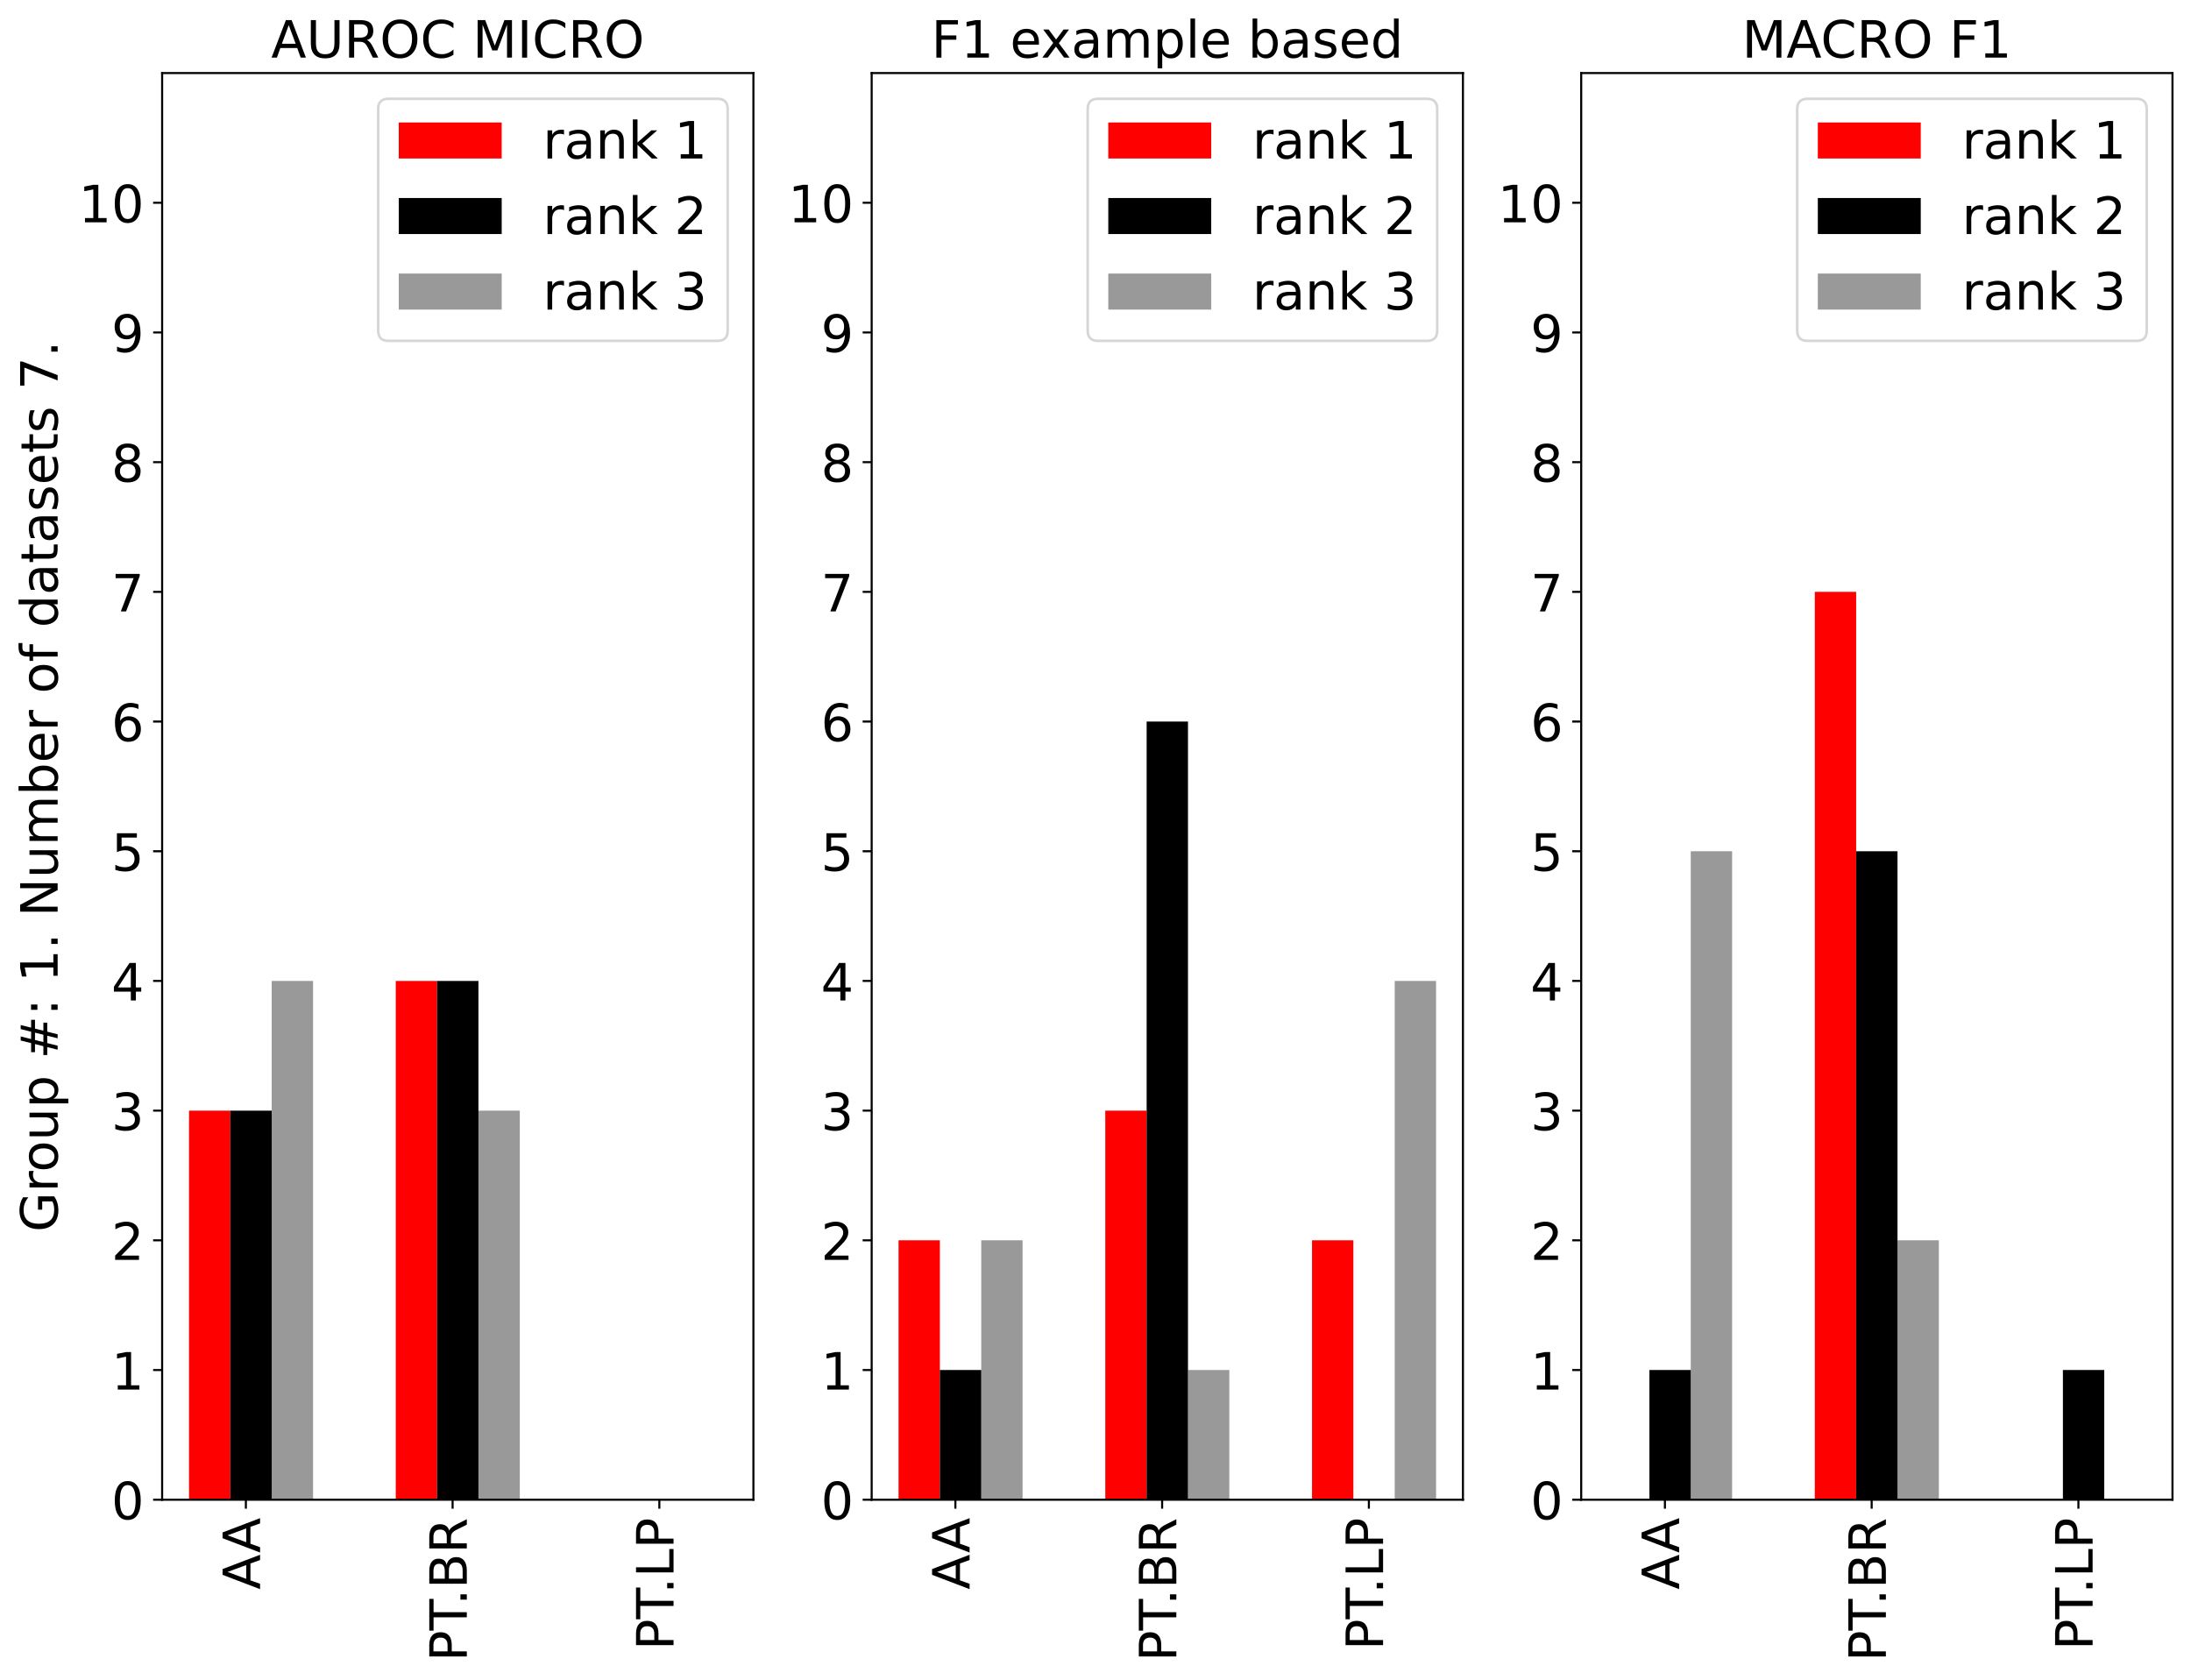 <?xml version="1.0" encoding="utf-8" standalone="no"?>
<!DOCTYPE svg PUBLIC "-//W3C//DTD SVG 1.1//EN"
  "http://www.w3.org/Graphics/SVG/1.1/DTD/svg11.dtd">
<!-- Created with matplotlib (https://matplotlib.org/) -->
<svg height="652.872pt" version="1.1" viewBox="0 0 851.406 652.872" width="851.406pt" xmlns="http://www.w3.org/2000/svg" xmlns:xlink="http://www.w3.org/1999/xlink">
 <defs>
  <style type="text/css">
*{stroke-linecap:butt;stroke-linejoin:round;}
  </style>
 </defs>
 <g id="figure_1">
  <g id="patch_1">
   <path d="M 0 652.872 
L 851.406 652.872 
L 851.406 0 
L 0 0 
z
" style="fill:#ffffff;"/>
  </g>
  <g id="axes_1">
   <g id="patch_2">
    <path d="M 63.006 582.797 
L 292.771 582.797 
L 292.771 28.397 
L 63.006 28.397 
z
" style="fill:#ffffff;"/>
   </g>
   <g id="patch_3">
    <path clip-path="url(#p0dcfbd1b3d)" d="M 73.45 582.797 
L 89.518 582.797 
L 89.518 431.597 
L 73.45 431.597 
z
" style="fill:#ff0000;"/>
   </g>
   <g id="patch_4">
    <path clip-path="url(#p0dcfbd1b3d)" d="M 153.787 582.797 
L 169.855 582.797 
L 169.855 381.197 
L 153.787 381.197 
z
" style="fill:#ff0000;"/>
   </g>
   <g id="patch_5">
    <path clip-path="url(#p0dcfbd1b3d)" d="M 234.125 582.797 
L 250.192 582.797 
L 250.192 582.797 
L 234.125 582.797 
z
" style="fill:#ff0000;"/>
   </g>
   <g id="patch_6">
    <path clip-path="url(#p0dcfbd1b3d)" d="M 89.518 582.797 
L 105.585 582.797 
L 105.585 431.597 
L 89.518 431.597 
z
"/>
   </g>
   <g id="patch_7">
    <path clip-path="url(#p0dcfbd1b3d)" d="M 169.855 582.797 
L 185.922 582.797 
L 185.922 381.197 
L 169.855 381.197 
z
"/>
   </g>
   <g id="patch_8">
    <path clip-path="url(#p0dcfbd1b3d)" d="M 250.192 582.797 
L 266.26 582.797 
L 266.26 582.797 
L 250.192 582.797 
z
"/>
   </g>
   <g id="patch_9">
    <path clip-path="url(#p0dcfbd1b3d)" d="M 105.585 582.797 
L 121.652 582.797 
L 121.652 381.197 
L 105.585 381.197 
z
" style="opacity:0.4;"/>
   </g>
   <g id="patch_10">
    <path clip-path="url(#p0dcfbd1b3d)" d="M 185.922 582.797 
L 201.99 582.797 
L 201.99 431.597 
L 185.922 431.597 
z
" style="opacity:0.4;"/>
   </g>
   <g id="patch_11">
    <path clip-path="url(#p0dcfbd1b3d)" d="M 266.26 582.797 
L 282.327 582.797 
L 282.327 582.797 
L 266.26 582.797 
z
" style="opacity:0.4;"/>
   </g>
   <g id="matplotlib.axis_1">
    <g id="xtick_1">
     <g id="line2d_1">
      <defs>
       <path d="M 0 0 
L 0 3.5 
" id="m3c179835b2" style="stroke:#000000;stroke-width:0.8;"/>
      </defs>
      <g>
       <use style="stroke:#000000;stroke-width:0.8;" x="95.543" xlink:href="#m3c179835b2" y="582.797"/>
      </g>
     </g>
     <g id="text_1">
      <!-- AA -->
      <defs>
       <path d="M 34.188 63.188 
L 20.797 26.906 
L 47.609 26.906 
z
M 28.609 72.906 
L 39.797 72.906 
L 67.578 0 
L 57.328 0 
L 50.688 18.703 
L 17.828 18.703 
L 11.188 0 
L 0.781 0 
z
" id="DejaVuSans-65"/>
      </defs>
      <g transform="translate(101.062 617.709)rotate(-90)scale(0.2 -0.2)">
       <use xlink:href="#DejaVuSans-65"/>
       <use x="71.158" xlink:href="#DejaVuSans-65"/>
      </g>
     </g>
    </g>
    <g id="xtick_2">
     <g id="line2d_2">
      <g>
       <use style="stroke:#000000;stroke-width:0.8;" x="175.88" xlink:href="#m3c179835b2" y="582.797"/>
      </g>
     </g>
     <g id="text_2">
      <!-- PT.BR -->
      <defs>
       <path d="M 19.672 64.797 
L 19.672 37.406 
L 32.078 37.406 
Q 38.969 37.406 42.719 40.969 
Q 46.484 44.531 46.484 51.125 
Q 46.484 57.672 42.719 61.234 
Q 38.969 64.797 32.078 64.797 
z
M 9.812 72.906 
L 32.078 72.906 
Q 44.344 72.906 50.609 67.359 
Q 56.891 61.812 56.891 51.125 
Q 56.891 40.328 50.609 34.812 
Q 44.344 29.297 32.078 29.297 
L 19.672 29.297 
L 19.672 0 
L 9.812 0 
z
" id="DejaVuSans-80"/>
       <path d="M -0.297 72.906 
L 61.375 72.906 
L 61.375 64.594 
L 35.5 64.594 
L 35.5 0 
L 25.594 0 
L 25.594 64.594 
L -0.297 64.594 
z
" id="DejaVuSans-84"/>
       <path d="M 10.688 12.406 
L 21 12.406 
L 21 0 
L 10.688 0 
z
" id="DejaVuSans-46"/>
       <path d="M 19.672 34.812 
L 19.672 8.109 
L 35.5 8.109 
Q 43.453 8.109 47.281 11.406 
Q 51.125 14.703 51.125 21.484 
Q 51.125 28.328 47.281 31.562 
Q 43.453 34.812 35.5 34.812 
z
M 19.672 64.797 
L 19.672 42.828 
L 34.281 42.828 
Q 41.5 42.828 45.031 45.531 
Q 48.578 48.25 48.578 53.812 
Q 48.578 59.328 45.031 62.062 
Q 41.5 64.797 34.281 64.797 
z
M 9.812 72.906 
L 35.016 72.906 
Q 46.297 72.906 52.391 68.219 
Q 58.5 63.531 58.5 54.891 
Q 58.5 48.188 55.375 44.234 
Q 52.25 40.281 46.188 39.312 
Q 53.469 37.75 57.5 32.781 
Q 61.531 27.828 61.531 20.406 
Q 61.531 10.641 54.891 5.312 
Q 48.25 0 35.984 0 
L 9.812 0 
z
" id="DejaVuSans-66"/>
       <path d="M 44.391 34.188 
Q 47.562 33.109 50.562 29.594 
Q 53.562 26.078 56.594 19.922 
L 66.609 0 
L 56 0 
L 46.688 18.703 
Q 43.062 26.031 39.672 28.422 
Q 36.281 30.812 30.422 30.812 
L 19.672 30.812 
L 19.672 0 
L 9.812 0 
L 9.812 72.906 
L 32.078 72.906 
Q 44.578 72.906 50.734 67.672 
Q 56.891 62.453 56.891 51.906 
Q 56.891 45.016 53.688 40.469 
Q 50.484 35.938 44.391 34.188 
z
M 19.672 64.797 
L 19.672 38.922 
L 32.078 38.922 
Q 39.203 38.922 42.844 42.219 
Q 46.484 45.516 46.484 51.906 
Q 46.484 58.297 42.844 61.547 
Q 39.203 64.797 32.078 64.797 
z
" id="DejaVuSans-82"/>
      </defs>
      <g transform="translate(181.399 645.672)rotate(-90)scale(0.2 -0.2)">
       <use xlink:href="#DejaVuSans-80"/>
       <use x="60.303" xlink:href="#DejaVuSans-84"/>
       <use x="109.512" xlink:href="#DejaVuSans-46"/>
       <use x="141.299" xlink:href="#DejaVuSans-66"/>
       <use x="209.902" xlink:href="#DejaVuSans-82"/>
      </g>
     </g>
    </g>
    <g id="xtick_3">
     <g id="line2d_3">
      <g>
       <use style="stroke:#000000;stroke-width:0.8;" x="256.217" xlink:href="#m3c179835b2" y="582.797"/>
      </g>
     </g>
     <g id="text_3">
      <!-- PT.LP -->
      <defs>
       <path d="M 9.812 72.906 
L 19.672 72.906 
L 19.672 8.297 
L 55.172 8.297 
L 55.172 0 
L 9.812 0 
z
" id="DejaVuSans-76"/>
      </defs>
      <g transform="translate(261.736 641.256)rotate(-90)scale(0.2 -0.2)">
       <use xlink:href="#DejaVuSans-80"/>
       <use x="60.303" xlink:href="#DejaVuSans-84"/>
       <use x="109.512" xlink:href="#DejaVuSans-46"/>
       <use x="141.299" xlink:href="#DejaVuSans-76"/>
       <use x="197.012" xlink:href="#DejaVuSans-80"/>
      </g>
     </g>
    </g>
   </g>
   <g id="matplotlib.axis_2">
    <g id="ytick_1">
     <g id="line2d_4">
      <defs>
       <path d="M 0 0 
L -3.5 0 
" id="mb063b9cc42" style="stroke:#000000;stroke-width:0.8;"/>
      </defs>
      <g>
       <use style="stroke:#000000;stroke-width:0.8;" x="63.006" xlink:href="#mb063b9cc42" y="582.797"/>
      </g>
     </g>
     <g id="text_4">
      <!-- 0 -->
      <defs>
       <path d="M 31.781 66.406 
Q 24.172 66.406 20.328 58.906 
Q 16.5 51.422 16.5 36.375 
Q 16.5 21.391 20.328 13.891 
Q 24.172 6.391 31.781 6.391 
Q 39.453 6.391 43.281 13.891 
Q 47.125 21.391 47.125 36.375 
Q 47.125 51.422 43.281 58.906 
Q 39.453 66.406 31.781 66.406 
z
M 31.781 74.219 
Q 44.047 74.219 50.516 64.516 
Q 56.984 54.828 56.984 36.375 
Q 56.984 17.969 50.516 8.266 
Q 44.047 -1.422 31.781 -1.422 
Q 19.531 -1.422 13.062 8.266 
Q 6.594 17.969 6.594 36.375 
Q 6.594 54.828 13.062 64.516 
Q 19.531 74.219 31.781 74.219 
z
" id="DejaVuSans-48"/>
      </defs>
      <g transform="translate(43.281 590.395)scale(0.2 -0.2)">
       <use xlink:href="#DejaVuSans-48"/>
      </g>
     </g>
    </g>
    <g id="ytick_2">
     <g id="line2d_5">
      <g>
       <use style="stroke:#000000;stroke-width:0.8;" x="63.006" xlink:href="#mb063b9cc42" y="532.397"/>
      </g>
     </g>
     <g id="text_5">
      <!-- 1 -->
      <defs>
       <path d="M 12.406 8.297 
L 28.516 8.297 
L 28.516 63.922 
L 10.984 60.406 
L 10.984 69.391 
L 28.422 72.906 
L 38.281 72.906 
L 38.281 8.297 
L 54.391 8.297 
L 54.391 0 
L 12.406 0 
z
" id="DejaVuSans-49"/>
      </defs>
      <g transform="translate(43.281 539.995)scale(0.2 -0.2)">
       <use xlink:href="#DejaVuSans-49"/>
      </g>
     </g>
    </g>
    <g id="ytick_3">
     <g id="line2d_6">
      <g>
       <use style="stroke:#000000;stroke-width:0.8;" x="63.006" xlink:href="#mb063b9cc42" y="481.997"/>
      </g>
     </g>
     <g id="text_6">
      <!-- 2 -->
      <defs>
       <path d="M 19.188 8.297 
L 53.609 8.297 
L 53.609 0 
L 7.328 0 
L 7.328 8.297 
Q 12.938 14.109 22.625 23.891 
Q 32.328 33.688 34.812 36.531 
Q 39.547 41.844 41.422 45.531 
Q 43.312 49.219 43.312 52.781 
Q 43.312 58.594 39.234 62.25 
Q 35.156 65.922 28.609 65.922 
Q 23.969 65.922 18.812 64.312 
Q 13.672 62.703 7.812 59.422 
L 7.812 69.391 
Q 13.766 71.781 18.938 73 
Q 24.125 74.219 28.422 74.219 
Q 39.75 74.219 46.484 68.547 
Q 53.219 62.891 53.219 53.422 
Q 53.219 48.922 51.531 44.891 
Q 49.859 40.875 45.406 35.406 
Q 44.188 33.984 37.641 27.219 
Q 31.109 20.453 19.188 8.297 
z
" id="DejaVuSans-50"/>
      </defs>
      <g transform="translate(43.281 489.595)scale(0.2 -0.2)">
       <use xlink:href="#DejaVuSans-50"/>
      </g>
     </g>
    </g>
    <g id="ytick_4">
     <g id="line2d_7">
      <g>
       <use style="stroke:#000000;stroke-width:0.8;" x="63.006" xlink:href="#mb063b9cc42" y="431.597"/>
      </g>
     </g>
     <g id="text_7">
      <!-- 3 -->
      <defs>
       <path d="M 40.578 39.312 
Q 47.656 37.797 51.625 33 
Q 55.609 28.219 55.609 21.188 
Q 55.609 10.406 48.188 4.484 
Q 40.766 -1.422 27.094 -1.422 
Q 22.516 -1.422 17.656 -0.516 
Q 12.797 0.391 7.625 2.203 
L 7.625 11.719 
Q 11.719 9.328 16.594 8.109 
Q 21.484 6.891 26.812 6.891 
Q 36.078 6.891 40.938 10.547 
Q 45.797 14.203 45.797 21.188 
Q 45.797 27.641 41.281 31.266 
Q 36.766 34.906 28.719 34.906 
L 20.219 34.906 
L 20.219 43.016 
L 29.109 43.016 
Q 36.375 43.016 40.234 45.922 
Q 44.094 48.828 44.094 54.297 
Q 44.094 59.906 40.109 62.906 
Q 36.141 65.922 28.719 65.922 
Q 24.656 65.922 20.016 65.031 
Q 15.375 64.156 9.812 62.312 
L 9.812 71.094 
Q 15.438 72.656 20.344 73.438 
Q 25.25 74.219 29.594 74.219 
Q 40.828 74.219 47.359 69.109 
Q 53.906 64.016 53.906 55.328 
Q 53.906 49.266 50.438 45.094 
Q 46.969 40.922 40.578 39.312 
z
" id="DejaVuSans-51"/>
      </defs>
      <g transform="translate(43.281 439.195)scale(0.2 -0.2)">
       <use xlink:href="#DejaVuSans-51"/>
      </g>
     </g>
    </g>
    <g id="ytick_5">
     <g id="line2d_8">
      <g>
       <use style="stroke:#000000;stroke-width:0.8;" x="63.006" xlink:href="#mb063b9cc42" y="381.197"/>
      </g>
     </g>
     <g id="text_8">
      <!-- 4 -->
      <defs>
       <path d="M 37.797 64.312 
L 12.891 25.391 
L 37.797 25.391 
z
M 35.203 72.906 
L 47.609 72.906 
L 47.609 25.391 
L 58.016 25.391 
L 58.016 17.188 
L 47.609 17.188 
L 47.609 0 
L 37.797 0 
L 37.797 17.188 
L 4.891 17.188 
L 4.891 26.703 
z
" id="DejaVuSans-52"/>
      </defs>
      <g transform="translate(43.281 388.795)scale(0.2 -0.2)">
       <use xlink:href="#DejaVuSans-52"/>
      </g>
     </g>
    </g>
    <g id="ytick_6">
     <g id="line2d_9">
      <g>
       <use style="stroke:#000000;stroke-width:0.8;" x="63.006" xlink:href="#mb063b9cc42" y="330.797"/>
      </g>
     </g>
     <g id="text_9">
      <!-- 5 -->
      <defs>
       <path d="M 10.797 72.906 
L 49.516 72.906 
L 49.516 64.594 
L 19.828 64.594 
L 19.828 46.734 
Q 21.969 47.469 24.109 47.828 
Q 26.266 48.188 28.422 48.188 
Q 40.625 48.188 47.75 41.5 
Q 54.891 34.812 54.891 23.391 
Q 54.891 11.625 47.562 5.094 
Q 40.234 -1.422 26.906 -1.422 
Q 22.312 -1.422 17.547 -0.641 
Q 12.797 0.141 7.719 1.703 
L 7.719 11.625 
Q 12.109 9.234 16.797 8.062 
Q 21.484 6.891 26.703 6.891 
Q 35.156 6.891 40.078 11.328 
Q 45.016 15.766 45.016 23.391 
Q 45.016 31 40.078 35.438 
Q 35.156 39.891 26.703 39.891 
Q 22.75 39.891 18.812 39.016 
Q 14.891 38.141 10.797 36.281 
z
" id="DejaVuSans-53"/>
      </defs>
      <g transform="translate(43.281 338.395)scale(0.2 -0.2)">
       <use xlink:href="#DejaVuSans-53"/>
      </g>
     </g>
    </g>
    <g id="ytick_7">
     <g id="line2d_10">
      <g>
       <use style="stroke:#000000;stroke-width:0.8;" x="63.006" xlink:href="#mb063b9cc42" y="280.397"/>
      </g>
     </g>
     <g id="text_10">
      <!-- 6 -->
      <defs>
       <path d="M 33.016 40.375 
Q 26.375 40.375 22.484 35.828 
Q 18.609 31.297 18.609 23.391 
Q 18.609 15.531 22.484 10.953 
Q 26.375 6.391 33.016 6.391 
Q 39.656 6.391 43.531 10.953 
Q 47.406 15.531 47.406 23.391 
Q 47.406 31.297 43.531 35.828 
Q 39.656 40.375 33.016 40.375 
z
M 52.594 71.297 
L 52.594 62.312 
Q 48.875 64.062 45.094 64.984 
Q 41.312 65.922 37.594 65.922 
Q 27.828 65.922 22.672 59.328 
Q 17.531 52.734 16.797 39.406 
Q 19.672 43.656 24.016 45.922 
Q 28.375 48.188 33.594 48.188 
Q 44.578 48.188 50.953 41.516 
Q 57.328 34.859 57.328 23.391 
Q 57.328 12.156 50.688 5.359 
Q 44.047 -1.422 33.016 -1.422 
Q 20.359 -1.422 13.672 8.266 
Q 6.984 17.969 6.984 36.375 
Q 6.984 53.656 15.188 63.938 
Q 23.391 74.219 37.203 74.219 
Q 40.922 74.219 44.703 73.484 
Q 48.484 72.75 52.594 71.297 
z
" id="DejaVuSans-54"/>
      </defs>
      <g transform="translate(43.281 287.995)scale(0.2 -0.2)">
       <use xlink:href="#DejaVuSans-54"/>
      </g>
     </g>
    </g>
    <g id="ytick_8">
     <g id="line2d_11">
      <g>
       <use style="stroke:#000000;stroke-width:0.8;" x="63.006" xlink:href="#mb063b9cc42" y="229.997"/>
      </g>
     </g>
     <g id="text_11">
      <!-- 7 -->
      <defs>
       <path d="M 8.203 72.906 
L 55.078 72.906 
L 55.078 68.703 
L 28.609 0 
L 18.312 0 
L 43.219 64.594 
L 8.203 64.594 
z
" id="DejaVuSans-55"/>
      </defs>
      <g transform="translate(43.281 237.595)scale(0.2 -0.2)">
       <use xlink:href="#DejaVuSans-55"/>
      </g>
     </g>
    </g>
    <g id="ytick_9">
     <g id="line2d_12">
      <g>
       <use style="stroke:#000000;stroke-width:0.8;" x="63.006" xlink:href="#mb063b9cc42" y="179.597"/>
      </g>
     </g>
     <g id="text_12">
      <!-- 8 -->
      <defs>
       <path d="M 31.781 34.625 
Q 24.75 34.625 20.719 30.859 
Q 16.703 27.094 16.703 20.516 
Q 16.703 13.922 20.719 10.156 
Q 24.75 6.391 31.781 6.391 
Q 38.812 6.391 42.859 10.172 
Q 46.922 13.969 46.922 20.516 
Q 46.922 27.094 42.891 30.859 
Q 38.875 34.625 31.781 34.625 
z
M 21.922 38.812 
Q 15.578 40.375 12.031 44.719 
Q 8.5 49.078 8.5 55.328 
Q 8.5 64.062 14.719 69.141 
Q 20.953 74.219 31.781 74.219 
Q 42.672 74.219 48.875 69.141 
Q 55.078 64.062 55.078 55.328 
Q 55.078 49.078 51.531 44.719 
Q 48 40.375 41.703 38.812 
Q 48.828 37.156 52.797 32.312 
Q 56.781 27.484 56.781 20.516 
Q 56.781 9.906 50.312 4.234 
Q 43.844 -1.422 31.781 -1.422 
Q 19.734 -1.422 13.25 4.234 
Q 6.781 9.906 6.781 20.516 
Q 6.781 27.484 10.781 32.312 
Q 14.797 37.156 21.922 38.812 
z
M 18.312 54.391 
Q 18.312 48.734 21.844 45.562 
Q 25.391 42.391 31.781 42.391 
Q 38.141 42.391 41.719 45.562 
Q 45.312 48.734 45.312 54.391 
Q 45.312 60.062 41.719 63.234 
Q 38.141 66.406 31.781 66.406 
Q 25.391 66.406 21.844 63.234 
Q 18.312 60.062 18.312 54.391 
z
" id="DejaVuSans-56"/>
      </defs>
      <g transform="translate(43.281 187.195)scale(0.2 -0.2)">
       <use xlink:href="#DejaVuSans-56"/>
      </g>
     </g>
    </g>
    <g id="ytick_10">
     <g id="line2d_13">
      <g>
       <use style="stroke:#000000;stroke-width:0.8;" x="63.006" xlink:href="#mb063b9cc42" y="129.197"/>
      </g>
     </g>
     <g id="text_13">
      <!-- 9 -->
      <defs>
       <path d="M 10.984 1.516 
L 10.984 10.5 
Q 14.703 8.734 18.5 7.812 
Q 22.312 6.891 25.984 6.891 
Q 35.75 6.891 40.891 13.453 
Q 46.047 20.016 46.781 33.406 
Q 43.953 29.203 39.594 26.953 
Q 35.25 24.703 29.984 24.703 
Q 19.047 24.703 12.672 31.312 
Q 6.297 37.938 6.297 49.422 
Q 6.297 60.641 12.938 67.422 
Q 19.578 74.219 30.609 74.219 
Q 43.266 74.219 49.922 64.516 
Q 56.594 54.828 56.594 36.375 
Q 56.594 19.141 48.406 8.859 
Q 40.234 -1.422 26.422 -1.422 
Q 22.703 -1.422 18.891 -0.688 
Q 15.094 0.047 10.984 1.516 
z
M 30.609 32.422 
Q 37.25 32.422 41.125 36.953 
Q 45.016 41.5 45.016 49.422 
Q 45.016 57.281 41.125 61.844 
Q 37.25 66.406 30.609 66.406 
Q 23.969 66.406 20.094 61.844 
Q 16.219 57.281 16.219 49.422 
Q 16.219 41.5 20.094 36.953 
Q 23.969 32.422 30.609 32.422 
z
" id="DejaVuSans-57"/>
      </defs>
      <g transform="translate(43.281 136.795)scale(0.2 -0.2)">
       <use xlink:href="#DejaVuSans-57"/>
      </g>
     </g>
    </g>
    <g id="ytick_11">
     <g id="line2d_14">
      <g>
       <use style="stroke:#000000;stroke-width:0.8;" x="63.006" xlink:href="#mb063b9cc42" y="78.797"/>
      </g>
     </g>
     <g id="text_14">
      <!-- 10 -->
      <g transform="translate(30.556 86.395)scale(0.2 -0.2)">
       <use xlink:href="#DejaVuSans-49"/>
       <use x="63.623" xlink:href="#DejaVuSans-48"/>
      </g>
     </g>
    </g>
    <g id="text_15">
     <!-- Group #: 1. Number of datasets 7. -->
     <defs>
      <path d="M 59.516 10.406 
L 59.516 29.984 
L 43.406 29.984 
L 43.406 38.094 
L 69.281 38.094 
L 69.281 6.781 
Q 63.578 2.734 56.688 0.656 
Q 49.812 -1.422 42 -1.422 
Q 24.906 -1.422 15.25 8.562 
Q 5.609 18.562 5.609 36.375 
Q 5.609 54.25 15.25 64.234 
Q 24.906 74.219 42 74.219 
Q 49.125 74.219 55.547 72.453 
Q 61.969 70.703 67.391 67.281 
L 67.391 56.781 
Q 61.922 61.422 55.766 63.766 
Q 49.609 66.109 42.828 66.109 
Q 29.438 66.109 22.719 58.641 
Q 16.016 51.172 16.016 36.375 
Q 16.016 21.625 22.719 14.156 
Q 29.438 6.688 42.828 6.688 
Q 48.047 6.688 52.141 7.594 
Q 56.25 8.5 59.516 10.406 
z
" id="DejaVuSans-71"/>
      <path d="M 41.109 46.297 
Q 39.594 47.172 37.812 47.578 
Q 36.031 48 33.891 48 
Q 26.266 48 22.188 43.047 
Q 18.109 38.094 18.109 28.812 
L 18.109 0 
L 9.078 0 
L 9.078 54.688 
L 18.109 54.688 
L 18.109 46.188 
Q 20.953 51.172 25.484 53.578 
Q 30.031 56 36.531 56 
Q 37.453 56 38.578 55.875 
Q 39.703 55.766 41.062 55.516 
z
" id="DejaVuSans-114"/>
      <path d="M 30.609 48.391 
Q 23.391 48.391 19.188 42.75 
Q 14.984 37.109 14.984 27.297 
Q 14.984 17.484 19.156 11.844 
Q 23.344 6.203 30.609 6.203 
Q 37.797 6.203 41.984 11.859 
Q 46.188 17.531 46.188 27.297 
Q 46.188 37.016 41.984 42.703 
Q 37.797 48.391 30.609 48.391 
z
M 30.609 56 
Q 42.328 56 49.016 48.375 
Q 55.719 40.766 55.719 27.297 
Q 55.719 13.875 49.016 6.219 
Q 42.328 -1.422 30.609 -1.422 
Q 18.844 -1.422 12.172 6.219 
Q 5.516 13.875 5.516 27.297 
Q 5.516 40.766 12.172 48.375 
Q 18.844 56 30.609 56 
z
" id="DejaVuSans-111"/>
      <path d="M 8.5 21.578 
L 8.5 54.688 
L 17.484 54.688 
L 17.484 21.922 
Q 17.484 14.156 20.5 10.266 
Q 23.531 6.391 29.594 6.391 
Q 36.859 6.391 41.078 11.031 
Q 45.312 15.672 45.312 23.688 
L 45.312 54.688 
L 54.297 54.688 
L 54.297 0 
L 45.312 0 
L 45.312 8.406 
Q 42.047 3.422 37.719 1 
Q 33.406 -1.422 27.688 -1.422 
Q 18.266 -1.422 13.375 4.438 
Q 8.5 10.297 8.5 21.578 
z
M 31.109 56 
z
" id="DejaVuSans-117"/>
      <path d="M 18.109 8.203 
L 18.109 -20.797 
L 9.078 -20.797 
L 9.078 54.688 
L 18.109 54.688 
L 18.109 46.391 
Q 20.953 51.266 25.266 53.625 
Q 29.594 56 35.594 56 
Q 45.562 56 51.781 48.094 
Q 58.016 40.188 58.016 27.297 
Q 58.016 14.406 51.781 6.484 
Q 45.562 -1.422 35.594 -1.422 
Q 29.594 -1.422 25.266 0.953 
Q 20.953 3.328 18.109 8.203 
z
M 48.688 27.297 
Q 48.688 37.203 44.609 42.844 
Q 40.531 48.484 33.406 48.484 
Q 26.266 48.484 22.188 42.844 
Q 18.109 37.203 18.109 27.297 
Q 18.109 17.391 22.188 11.75 
Q 26.266 6.109 33.406 6.109 
Q 40.531 6.109 44.609 11.75 
Q 48.688 17.391 48.688 27.297 
z
" id="DejaVuSans-112"/>
      <path id="DejaVuSans-32"/>
      <path d="M 51.125 44 
L 36.922 44 
L 32.812 27.688 
L 47.125 27.688 
z
M 43.797 71.781 
L 38.719 51.516 
L 52.984 51.516 
L 58.109 71.781 
L 65.922 71.781 
L 60.891 51.516 
L 76.125 51.516 
L 76.125 44 
L 58.984 44 
L 54.984 27.688 
L 70.516 27.688 
L 70.516 20.219 
L 53.078 20.219 
L 48 0 
L 40.188 0 
L 45.219 20.219 
L 30.906 20.219 
L 25.875 0 
L 18.016 0 
L 23.094 20.219 
L 7.719 20.219 
L 7.719 27.688 
L 24.906 27.688 
L 29 44 
L 13.281 44 
L 13.281 51.516 
L 30.906 51.516 
L 35.891 71.781 
z
" id="DejaVuSans-35"/>
      <path d="M 11.719 12.406 
L 22.016 12.406 
L 22.016 0 
L 11.719 0 
z
M 11.719 51.703 
L 22.016 51.703 
L 22.016 39.312 
L 11.719 39.312 
z
" id="DejaVuSans-58"/>
      <path d="M 9.812 72.906 
L 23.094 72.906 
L 55.422 11.922 
L 55.422 72.906 
L 64.984 72.906 
L 64.984 0 
L 51.703 0 
L 19.391 60.984 
L 19.391 0 
L 9.812 0 
z
" id="DejaVuSans-78"/>
      <path d="M 52 44.188 
Q 55.375 50.25 60.062 53.125 
Q 64.75 56 71.094 56 
Q 79.641 56 84.281 50.016 
Q 88.922 44.047 88.922 33.016 
L 88.922 0 
L 79.891 0 
L 79.891 32.719 
Q 79.891 40.578 77.094 44.375 
Q 74.312 48.188 68.609 48.188 
Q 61.625 48.188 57.562 43.547 
Q 53.516 38.922 53.516 30.906 
L 53.516 0 
L 44.484 0 
L 44.484 32.719 
Q 44.484 40.625 41.703 44.406 
Q 38.922 48.188 33.109 48.188 
Q 26.219 48.188 22.156 43.531 
Q 18.109 38.875 18.109 30.906 
L 18.109 0 
L 9.078 0 
L 9.078 54.688 
L 18.109 54.688 
L 18.109 46.188 
Q 21.188 51.219 25.484 53.609 
Q 29.781 56 35.688 56 
Q 41.656 56 45.828 52.969 
Q 50 49.953 52 44.188 
z
" id="DejaVuSans-109"/>
      <path d="M 48.688 27.297 
Q 48.688 37.203 44.609 42.844 
Q 40.531 48.484 33.406 48.484 
Q 26.266 48.484 22.188 42.844 
Q 18.109 37.203 18.109 27.297 
Q 18.109 17.391 22.188 11.75 
Q 26.266 6.109 33.406 6.109 
Q 40.531 6.109 44.609 11.75 
Q 48.688 17.391 48.688 27.297 
z
M 18.109 46.391 
Q 20.953 51.266 25.266 53.625 
Q 29.594 56 35.594 56 
Q 45.562 56 51.781 48.094 
Q 58.016 40.188 58.016 27.297 
Q 58.016 14.406 51.781 6.484 
Q 45.562 -1.422 35.594 -1.422 
Q 29.594 -1.422 25.266 0.953 
Q 20.953 3.328 18.109 8.203 
L 18.109 0 
L 9.078 0 
L 9.078 75.984 
L 18.109 75.984 
z
" id="DejaVuSans-98"/>
      <path d="M 56.203 29.594 
L 56.203 25.203 
L 14.891 25.203 
Q 15.484 15.922 20.484 11.062 
Q 25.484 6.203 34.422 6.203 
Q 39.594 6.203 44.453 7.469 
Q 49.312 8.734 54.109 11.281 
L 54.109 2.781 
Q 49.266 0.734 44.188 -0.344 
Q 39.109 -1.422 33.891 -1.422 
Q 20.797 -1.422 13.156 6.188 
Q 5.516 13.812 5.516 26.812 
Q 5.516 40.234 12.766 48.109 
Q 20.016 56 32.328 56 
Q 43.359 56 49.781 48.891 
Q 56.203 41.797 56.203 29.594 
z
M 47.219 32.234 
Q 47.125 39.594 43.094 43.984 
Q 39.062 48.391 32.422 48.391 
Q 24.906 48.391 20.391 44.141 
Q 15.875 39.891 15.188 32.172 
z
" id="DejaVuSans-101"/>
      <path d="M 37.109 75.984 
L 37.109 68.5 
L 28.516 68.5 
Q 23.688 68.5 21.797 66.547 
Q 19.922 64.594 19.922 59.516 
L 19.922 54.688 
L 34.719 54.688 
L 34.719 47.703 
L 19.922 47.703 
L 19.922 0 
L 10.891 0 
L 10.891 47.703 
L 2.297 47.703 
L 2.297 54.688 
L 10.891 54.688 
L 10.891 58.5 
Q 10.891 67.625 15.141 71.797 
Q 19.391 75.984 28.609 75.984 
z
" id="DejaVuSans-102"/>
      <path d="M 45.406 46.391 
L 45.406 75.984 
L 54.391 75.984 
L 54.391 0 
L 45.406 0 
L 45.406 8.203 
Q 42.578 3.328 38.25 0.953 
Q 33.938 -1.422 27.875 -1.422 
Q 17.969 -1.422 11.734 6.484 
Q 5.516 14.406 5.516 27.297 
Q 5.516 40.188 11.734 48.094 
Q 17.969 56 27.875 56 
Q 33.938 56 38.25 53.625 
Q 42.578 51.266 45.406 46.391 
z
M 14.797 27.297 
Q 14.797 17.391 18.875 11.75 
Q 22.953 6.109 30.078 6.109 
Q 37.203 6.109 41.297 11.75 
Q 45.406 17.391 45.406 27.297 
Q 45.406 37.203 41.297 42.844 
Q 37.203 48.484 30.078 48.484 
Q 22.953 48.484 18.875 42.844 
Q 14.797 37.203 14.797 27.297 
z
" id="DejaVuSans-100"/>
      <path d="M 34.281 27.484 
Q 23.391 27.484 19.188 25 
Q 14.984 22.516 14.984 16.5 
Q 14.984 11.719 18.141 8.906 
Q 21.297 6.109 26.703 6.109 
Q 34.188 6.109 38.703 11.406 
Q 43.219 16.703 43.219 25.484 
L 43.219 27.484 
z
M 52.203 31.203 
L 52.203 0 
L 43.219 0 
L 43.219 8.297 
Q 40.141 3.328 35.547 0.953 
Q 30.953 -1.422 24.312 -1.422 
Q 15.922 -1.422 10.953 3.297 
Q 6 8.016 6 15.922 
Q 6 25.141 12.172 29.828 
Q 18.359 34.516 30.609 34.516 
L 43.219 34.516 
L 43.219 35.406 
Q 43.219 41.609 39.141 45 
Q 35.062 48.391 27.688 48.391 
Q 23 48.391 18.547 47.266 
Q 14.109 46.141 10.016 43.891 
L 10.016 52.203 
Q 14.938 54.109 19.578 55.047 
Q 24.219 56 28.609 56 
Q 40.484 56 46.344 49.844 
Q 52.203 43.703 52.203 31.203 
z
" id="DejaVuSans-97"/>
      <path d="M 18.312 70.219 
L 18.312 54.688 
L 36.812 54.688 
L 36.812 47.703 
L 18.312 47.703 
L 18.312 18.016 
Q 18.312 11.328 20.141 9.422 
Q 21.969 7.516 27.594 7.516 
L 36.812 7.516 
L 36.812 0 
L 27.594 0 
Q 17.188 0 13.234 3.875 
Q 9.281 7.766 9.281 18.016 
L 9.281 47.703 
L 2.688 47.703 
L 2.688 54.688 
L 9.281 54.688 
L 9.281 70.219 
z
" id="DejaVuSans-116"/>
      <path d="M 44.281 53.078 
L 44.281 44.578 
Q 40.484 46.531 36.375 47.5 
Q 32.281 48.484 27.875 48.484 
Q 21.188 48.484 17.844 46.438 
Q 14.5 44.391 14.5 40.281 
Q 14.5 37.156 16.891 35.375 
Q 19.281 33.594 26.516 31.984 
L 29.594 31.297 
Q 39.156 29.25 43.188 25.516 
Q 47.219 21.781 47.219 15.094 
Q 47.219 7.469 41.188 3.016 
Q 35.156 -1.422 24.609 -1.422 
Q 20.219 -1.422 15.453 -0.562 
Q 10.688 0.297 5.422 2 
L 5.422 11.281 
Q 10.406 8.688 15.234 7.391 
Q 20.062 6.109 24.812 6.109 
Q 31.156 6.109 34.562 8.281 
Q 37.984 10.453 37.984 14.406 
Q 37.984 18.062 35.516 20.016 
Q 33.062 21.969 24.703 23.781 
L 21.578 24.516 
Q 13.234 26.266 9.516 29.906 
Q 5.812 33.547 5.812 39.891 
Q 5.812 47.609 11.281 51.797 
Q 16.75 56 26.812 56 
Q 31.781 56 36.172 55.266 
Q 40.578 54.547 44.281 53.078 
z
" id="DejaVuSans-115"/>
     </defs>
     <g transform="translate(22.397 478.762)rotate(-90)scale(0.2 -0.2)">
      <use xlink:href="#DejaVuSans-71"/>
      <use x="77.49" xlink:href="#DejaVuSans-114"/>
      <use x="116.354" xlink:href="#DejaVuSans-111"/>
      <use x="177.535" xlink:href="#DejaVuSans-117"/>
      <use x="240.914" xlink:href="#DejaVuSans-112"/>
      <use x="304.391" xlink:href="#DejaVuSans-32"/>
      <use x="336.178" xlink:href="#DejaVuSans-35"/>
      <use x="419.967" xlink:href="#DejaVuSans-58"/>
      <use x="453.658" xlink:href="#DejaVuSans-32"/>
      <use x="485.445" xlink:href="#DejaVuSans-49"/>
      <use x="549.068" xlink:href="#DejaVuSans-46"/>
      <use x="580.855" xlink:href="#DejaVuSans-32"/>
      <use x="612.643" xlink:href="#DejaVuSans-78"/>
      <use x="687.447" xlink:href="#DejaVuSans-117"/>
      <use x="750.826" xlink:href="#DejaVuSans-109"/>
      <use x="848.238" xlink:href="#DejaVuSans-98"/>
      <use x="911.715" xlink:href="#DejaVuSans-101"/>
      <use x="973.238" xlink:href="#DejaVuSans-114"/>
      <use x="1014.352" xlink:href="#DejaVuSans-32"/>
      <use x="1046.139" xlink:href="#DejaVuSans-111"/>
      <use x="1107.32" xlink:href="#DejaVuSans-102"/>
      <use x="1142.525" xlink:href="#DejaVuSans-32"/>
      <use x="1174.312" xlink:href="#DejaVuSans-100"/>
      <use x="1237.789" xlink:href="#DejaVuSans-97"/>
      <use x="1299.068" xlink:href="#DejaVuSans-116"/>
      <use x="1338.277" xlink:href="#DejaVuSans-97"/>
      <use x="1399.557" xlink:href="#DejaVuSans-115"/>
      <use x="1451.656" xlink:href="#DejaVuSans-101"/>
      <use x="1513.18" xlink:href="#DejaVuSans-116"/>
      <use x="1552.389" xlink:href="#DejaVuSans-115"/>
      <use x="1604.488" xlink:href="#DejaVuSans-32"/>
      <use x="1636.275" xlink:href="#DejaVuSans-55"/>
      <use x="1699.898" xlink:href="#DejaVuSans-46"/>
     </g>
    </g>
   </g>
   <g id="patch_12">
    <path d="M 63.006 582.797 
L 63.006 28.397 
" style="fill:none;stroke:#000000;stroke-linecap:square;stroke-linejoin:miter;stroke-width:0.8;"/>
   </g>
   <g id="patch_13">
    <path d="M 292.771 582.797 
L 292.771 28.397 
" style="fill:none;stroke:#000000;stroke-linecap:square;stroke-linejoin:miter;stroke-width:0.8;"/>
   </g>
   <g id="patch_14">
    <path d="M 63.006 582.797 
L 292.771 582.797 
" style="fill:none;stroke:#000000;stroke-linecap:square;stroke-linejoin:miter;stroke-width:0.8;"/>
   </g>
   <g id="patch_15">
    <path d="M 63.006 28.397 
L 292.771 28.397 
" style="fill:none;stroke:#000000;stroke-linecap:square;stroke-linejoin:miter;stroke-width:0.8;"/>
   </g>
   <g id="text_16">
    <!-- AUROC MICRO -->
    <defs>
     <path d="M 8.688 72.906 
L 18.609 72.906 
L 18.609 28.609 
Q 18.609 16.891 22.844 11.734 
Q 27.094 6.594 36.625 6.594 
Q 46.094 6.594 50.344 11.734 
Q 54.594 16.891 54.594 28.609 
L 54.594 72.906 
L 64.5 72.906 
L 64.5 27.391 
Q 64.5 13.141 57.438 5.859 
Q 50.391 -1.422 36.625 -1.422 
Q 22.797 -1.422 15.734 5.859 
Q 8.688 13.141 8.688 27.391 
z
" id="DejaVuSans-85"/>
     <path d="M 39.406 66.219 
Q 28.656 66.219 22.328 58.203 
Q 16.016 50.203 16.016 36.375 
Q 16.016 22.609 22.328 14.594 
Q 28.656 6.594 39.406 6.594 
Q 50.141 6.594 56.422 14.594 
Q 62.703 22.609 62.703 36.375 
Q 62.703 50.203 56.422 58.203 
Q 50.141 66.219 39.406 66.219 
z
M 39.406 74.219 
Q 54.734 74.219 63.906 63.938 
Q 73.094 53.656 73.094 36.375 
Q 73.094 19.141 63.906 8.859 
Q 54.734 -1.422 39.406 -1.422 
Q 24.031 -1.422 14.812 8.828 
Q 5.609 19.094 5.609 36.375 
Q 5.609 53.656 14.812 63.938 
Q 24.031 74.219 39.406 74.219 
z
" id="DejaVuSans-79"/>
     <path d="M 64.406 67.281 
L 64.406 56.891 
Q 59.422 61.531 53.781 63.812 
Q 48.141 66.109 41.797 66.109 
Q 29.297 66.109 22.656 58.469 
Q 16.016 50.828 16.016 36.375 
Q 16.016 21.969 22.656 14.328 
Q 29.297 6.688 41.797 6.688 
Q 48.141 6.688 53.781 8.984 
Q 59.422 11.281 64.406 15.922 
L 64.406 5.609 
Q 59.234 2.094 53.438 0.328 
Q 47.656 -1.422 41.219 -1.422 
Q 24.656 -1.422 15.125 8.703 
Q 5.609 18.844 5.609 36.375 
Q 5.609 53.953 15.125 64.078 
Q 24.656 74.219 41.219 74.219 
Q 47.75 74.219 53.531 72.484 
Q 59.328 70.75 64.406 67.281 
z
" id="DejaVuSans-67"/>
     <path d="M 9.812 72.906 
L 24.516 72.906 
L 43.109 23.297 
L 61.812 72.906 
L 76.516 72.906 
L 76.516 0 
L 66.891 0 
L 66.891 64.016 
L 48.094 14.016 
L 38.188 14.016 
L 19.391 64.016 
L 19.391 0 
L 9.812 0 
z
" id="DejaVuSans-77"/>
     <path d="M 9.812 72.906 
L 19.672 72.906 
L 19.672 0 
L 9.812 0 
z
" id="DejaVuSans-73"/>
    </defs>
    <g transform="translate(105.367 22.397)scale(0.2 -0.2)">
     <use xlink:href="#DejaVuSans-65"/>
     <use x="68.408" xlink:href="#DejaVuSans-85"/>
     <use x="141.602" xlink:href="#DejaVuSans-82"/>
     <use x="211.084" xlink:href="#DejaVuSans-79"/>
     <use x="289.795" xlink:href="#DejaVuSans-67"/>
     <use x="359.619" xlink:href="#DejaVuSans-32"/>
     <use x="391.406" xlink:href="#DejaVuSans-77"/>
     <use x="477.686" xlink:href="#DejaVuSans-73"/>
     <use x="507.178" xlink:href="#DejaVuSans-67"/>
     <use x="577.002" xlink:href="#DejaVuSans-82"/>
     <use x="646.484" xlink:href="#DejaVuSans-79"/>
    </g>
   </g>
   <g id="legend_1">
    <g id="patch_16">
     <path d="M 150.955 132.466 
L 278.771 132.466 
Q 282.771 132.466 282.771 128.466 
L 282.771 42.397 
Q 282.771 38.397 278.771 38.397 
L 150.955 38.397 
Q 146.955 38.397 146.955 42.397 
L 146.955 128.466 
Q 146.955 132.466 150.955 132.466 
z
" style="fill:#ffffff;opacity:0.8;stroke:#cccccc;stroke-linejoin:miter;"/>
    </g>
    <g id="patch_17">
     <path d="M 154.955 61.594 
L 194.955 61.594 
L 194.955 47.594 
L 154.955 47.594 
z
" style="fill:#ff0000;"/>
    </g>
    <g id="text_17">
     <!-- rank 1 -->
     <defs>
      <path d="M 54.891 33.016 
L 54.891 0 
L 45.906 0 
L 45.906 32.719 
Q 45.906 40.484 42.875 44.328 
Q 39.844 48.188 33.797 48.188 
Q 26.516 48.188 22.312 43.547 
Q 18.109 38.922 18.109 30.906 
L 18.109 0 
L 9.078 0 
L 9.078 54.688 
L 18.109 54.688 
L 18.109 46.188 
Q 21.344 51.125 25.703 53.562 
Q 30.078 56 35.797 56 
Q 45.219 56 50.047 50.172 
Q 54.891 44.344 54.891 33.016 
z
" id="DejaVuSans-110"/>
      <path d="M 9.078 75.984 
L 18.109 75.984 
L 18.109 31.109 
L 44.922 54.688 
L 56.391 54.688 
L 27.391 29.109 
L 57.625 0 
L 45.906 0 
L 18.109 26.703 
L 18.109 0 
L 9.078 0 
z
" id="DejaVuSans-107"/>
     </defs>
     <g transform="translate(210.955 61.594)scale(0.2 -0.2)">
      <use xlink:href="#DejaVuSans-114"/>
      <use x="41.113" xlink:href="#DejaVuSans-97"/>
      <use x="102.393" xlink:href="#DejaVuSans-110"/>
      <use x="165.771" xlink:href="#DejaVuSans-107"/>
      <use x="223.682" xlink:href="#DejaVuSans-32"/>
      <use x="255.469" xlink:href="#DejaVuSans-49"/>
     </g>
    </g>
    <g id="patch_18">
     <path d="M 154.955 90.95 
L 194.955 90.95 
L 194.955 76.95 
L 154.955 76.95 
z
"/>
    </g>
    <g id="text_18">
     <!-- rank 2 -->
     <g transform="translate(210.955 90.95)scale(0.2 -0.2)">
      <use xlink:href="#DejaVuSans-114"/>
      <use x="41.113" xlink:href="#DejaVuSans-97"/>
      <use x="102.393" xlink:href="#DejaVuSans-110"/>
      <use x="165.771" xlink:href="#DejaVuSans-107"/>
      <use x="223.682" xlink:href="#DejaVuSans-32"/>
      <use x="255.469" xlink:href="#DejaVuSans-50"/>
     </g>
    </g>
    <g id="patch_19">
     <path d="M 154.955 120.306 
L 194.955 120.306 
L 194.955 106.306 
L 154.955 106.306 
z
" style="opacity:0.4;"/>
    </g>
    <g id="text_19">
     <!-- rank 3 -->
     <g transform="translate(210.955 120.306)scale(0.2 -0.2)">
      <use xlink:href="#DejaVuSans-114"/>
      <use x="41.113" xlink:href="#DejaVuSans-97"/>
      <use x="102.393" xlink:href="#DejaVuSans-110"/>
      <use x="165.771" xlink:href="#DejaVuSans-107"/>
      <use x="223.682" xlink:href="#DejaVuSans-32"/>
      <use x="255.469" xlink:href="#DejaVuSans-51"/>
     </g>
    </g>
   </g>
  </g>
  <g id="axes_2">
   <g id="patch_20">
    <path d="M 338.724 582.797 
L 568.489 582.797 
L 568.489 28.397 
L 338.724 28.397 
z
" style="fill:#ffffff;"/>
   </g>
   <g id="patch_21">
    <path clip-path="url(#p391e3eb187)" d="M 349.168 582.797 
L 365.235 582.797 
L 365.235 481.997 
L 349.168 481.997 
z
" style="fill:#ff0000;"/>
   </g>
   <g id="patch_22">
    <path clip-path="url(#p391e3eb187)" d="M 429.505 582.797 
L 445.573 582.797 
L 445.573 431.597 
L 429.505 431.597 
z
" style="fill:#ff0000;"/>
   </g>
   <g id="patch_23">
    <path clip-path="url(#p391e3eb187)" d="M 509.842 582.797 
L 525.91 582.797 
L 525.91 481.997 
L 509.842 481.997 
z
" style="fill:#ff0000;"/>
   </g>
   <g id="patch_24">
    <path clip-path="url(#p391e3eb187)" d="M 365.235 582.797 
L 381.303 582.797 
L 381.303 532.397 
L 365.235 532.397 
z
"/>
   </g>
   <g id="patch_25">
    <path clip-path="url(#p391e3eb187)" d="M 445.573 582.797 
L 461.64 582.797 
L 461.64 280.397 
L 445.573 280.397 
z
"/>
   </g>
   <g id="patch_26">
    <path clip-path="url(#p391e3eb187)" d="M 525.91 582.797 
L 541.977 582.797 
L 541.977 582.797 
L 525.91 582.797 
z
"/>
   </g>
   <g id="patch_27">
    <path clip-path="url(#p391e3eb187)" d="M 381.303 582.797 
L 397.37 582.797 
L 397.37 481.997 
L 381.303 481.997 
z
" style="opacity:0.4;"/>
   </g>
   <g id="patch_28">
    <path clip-path="url(#p391e3eb187)" d="M 461.64 582.797 
L 477.707 582.797 
L 477.707 532.397 
L 461.64 532.397 
z
" style="opacity:0.4;"/>
   </g>
   <g id="patch_29">
    <path clip-path="url(#p391e3eb187)" d="M 541.977 582.797 
L 558.045 582.797 
L 558.045 381.197 
L 541.977 381.197 
z
" style="opacity:0.4;"/>
   </g>
   <g id="matplotlib.axis_3">
    <g id="xtick_4">
     <g id="line2d_15">
      <g>
       <use style="stroke:#000000;stroke-width:0.8;" x="371.261" xlink:href="#m3c179835b2" y="582.797"/>
      </g>
     </g>
     <g id="text_20">
      <!-- AA -->
      <g transform="translate(376.779 617.709)rotate(-90)scale(0.2 -0.2)">
       <use xlink:href="#DejaVuSans-65"/>
       <use x="71.158" xlink:href="#DejaVuSans-65"/>
      </g>
     </g>
    </g>
    <g id="xtick_5">
     <g id="line2d_16">
      <g>
       <use style="stroke:#000000;stroke-width:0.8;" x="451.598" xlink:href="#m3c179835b2" y="582.797"/>
      </g>
     </g>
     <g id="text_21">
      <!-- PT.BR -->
      <g transform="translate(457.117 645.672)rotate(-90)scale(0.2 -0.2)">
       <use xlink:href="#DejaVuSans-80"/>
       <use x="60.303" xlink:href="#DejaVuSans-84"/>
       <use x="109.512" xlink:href="#DejaVuSans-46"/>
       <use x="141.299" xlink:href="#DejaVuSans-66"/>
       <use x="209.902" xlink:href="#DejaVuSans-82"/>
      </g>
     </g>
    </g>
    <g id="xtick_6">
     <g id="line2d_17">
      <g>
       <use style="stroke:#000000;stroke-width:0.8;" x="531.935" xlink:href="#m3c179835b2" y="582.797"/>
      </g>
     </g>
     <g id="text_22">
      <!-- PT.LP -->
      <g transform="translate(537.454 641.256)rotate(-90)scale(0.2 -0.2)">
       <use xlink:href="#DejaVuSans-80"/>
       <use x="60.303" xlink:href="#DejaVuSans-84"/>
       <use x="109.512" xlink:href="#DejaVuSans-46"/>
       <use x="141.299" xlink:href="#DejaVuSans-76"/>
       <use x="197.012" xlink:href="#DejaVuSans-80"/>
      </g>
     </g>
    </g>
   </g>
   <g id="matplotlib.axis_4">
    <g id="ytick_12">
     <g id="line2d_18">
      <g>
       <use style="stroke:#000000;stroke-width:0.8;" x="338.724" xlink:href="#mb063b9cc42" y="582.797"/>
      </g>
     </g>
     <g id="text_23">
      <!-- 0 -->
      <g transform="translate(318.999 590.395)scale(0.2 -0.2)">
       <use xlink:href="#DejaVuSans-48"/>
      </g>
     </g>
    </g>
    <g id="ytick_13">
     <g id="line2d_19">
      <g>
       <use style="stroke:#000000;stroke-width:0.8;" x="338.724" xlink:href="#mb063b9cc42" y="532.397"/>
      </g>
     </g>
     <g id="text_24">
      <!-- 1 -->
      <g transform="translate(318.999 539.995)scale(0.2 -0.2)">
       <use xlink:href="#DejaVuSans-49"/>
      </g>
     </g>
    </g>
    <g id="ytick_14">
     <g id="line2d_20">
      <g>
       <use style="stroke:#000000;stroke-width:0.8;" x="338.724" xlink:href="#mb063b9cc42" y="481.997"/>
      </g>
     </g>
     <g id="text_25">
      <!-- 2 -->
      <g transform="translate(318.999 489.595)scale(0.2 -0.2)">
       <use xlink:href="#DejaVuSans-50"/>
      </g>
     </g>
    </g>
    <g id="ytick_15">
     <g id="line2d_21">
      <g>
       <use style="stroke:#000000;stroke-width:0.8;" x="338.724" xlink:href="#mb063b9cc42" y="431.597"/>
      </g>
     </g>
     <g id="text_26">
      <!-- 3 -->
      <g transform="translate(318.999 439.195)scale(0.2 -0.2)">
       <use xlink:href="#DejaVuSans-51"/>
      </g>
     </g>
    </g>
    <g id="ytick_16">
     <g id="line2d_22">
      <g>
       <use style="stroke:#000000;stroke-width:0.8;" x="338.724" xlink:href="#mb063b9cc42" y="381.197"/>
      </g>
     </g>
     <g id="text_27">
      <!-- 4 -->
      <g transform="translate(318.999 388.795)scale(0.2 -0.2)">
       <use xlink:href="#DejaVuSans-52"/>
      </g>
     </g>
    </g>
    <g id="ytick_17">
     <g id="line2d_23">
      <g>
       <use style="stroke:#000000;stroke-width:0.8;" x="338.724" xlink:href="#mb063b9cc42" y="330.797"/>
      </g>
     </g>
     <g id="text_28">
      <!-- 5 -->
      <g transform="translate(318.999 338.395)scale(0.2 -0.2)">
       <use xlink:href="#DejaVuSans-53"/>
      </g>
     </g>
    </g>
    <g id="ytick_18">
     <g id="line2d_24">
      <g>
       <use style="stroke:#000000;stroke-width:0.8;" x="338.724" xlink:href="#mb063b9cc42" y="280.397"/>
      </g>
     </g>
     <g id="text_29">
      <!-- 6 -->
      <g transform="translate(318.999 287.995)scale(0.2 -0.2)">
       <use xlink:href="#DejaVuSans-54"/>
      </g>
     </g>
    </g>
    <g id="ytick_19">
     <g id="line2d_25">
      <g>
       <use style="stroke:#000000;stroke-width:0.8;" x="338.724" xlink:href="#mb063b9cc42" y="229.997"/>
      </g>
     </g>
     <g id="text_30">
      <!-- 7 -->
      <g transform="translate(318.999 237.595)scale(0.2 -0.2)">
       <use xlink:href="#DejaVuSans-55"/>
      </g>
     </g>
    </g>
    <g id="ytick_20">
     <g id="line2d_26">
      <g>
       <use style="stroke:#000000;stroke-width:0.8;" x="338.724" xlink:href="#mb063b9cc42" y="179.597"/>
      </g>
     </g>
     <g id="text_31">
      <!-- 8 -->
      <g transform="translate(318.999 187.195)scale(0.2 -0.2)">
       <use xlink:href="#DejaVuSans-56"/>
      </g>
     </g>
    </g>
    <g id="ytick_21">
     <g id="line2d_27">
      <g>
       <use style="stroke:#000000;stroke-width:0.8;" x="338.724" xlink:href="#mb063b9cc42" y="129.197"/>
      </g>
     </g>
     <g id="text_32">
      <!-- 9 -->
      <g transform="translate(318.999 136.795)scale(0.2 -0.2)">
       <use xlink:href="#DejaVuSans-57"/>
      </g>
     </g>
    </g>
    <g id="ytick_22">
     <g id="line2d_28">
      <g>
       <use style="stroke:#000000;stroke-width:0.8;" x="338.724" xlink:href="#mb063b9cc42" y="78.797"/>
      </g>
     </g>
     <g id="text_33">
      <!-- 10 -->
      <g transform="translate(306.274 86.395)scale(0.2 -0.2)">
       <use xlink:href="#DejaVuSans-49"/>
       <use x="63.623" xlink:href="#DejaVuSans-48"/>
      </g>
     </g>
    </g>
   </g>
   <g id="patch_30">
    <path d="M 338.724 582.797 
L 338.724 28.397 
" style="fill:none;stroke:#000000;stroke-linecap:square;stroke-linejoin:miter;stroke-width:0.8;"/>
   </g>
   <g id="patch_31">
    <path d="M 568.489 582.797 
L 568.489 28.397 
" style="fill:none;stroke:#000000;stroke-linecap:square;stroke-linejoin:miter;stroke-width:0.8;"/>
   </g>
   <g id="patch_32">
    <path d="M 338.724 582.797 
L 568.489 582.797 
" style="fill:none;stroke:#000000;stroke-linecap:square;stroke-linejoin:miter;stroke-width:0.8;"/>
   </g>
   <g id="patch_33">
    <path d="M 338.724 28.397 
L 568.489 28.397 
" style="fill:none;stroke:#000000;stroke-linecap:square;stroke-linejoin:miter;stroke-width:0.8;"/>
   </g>
   <g id="text_34">
    <!-- F1 example based -->
    <defs>
     <path d="M 9.812 72.906 
L 51.703 72.906 
L 51.703 64.594 
L 19.672 64.594 
L 19.672 43.109 
L 48.578 43.109 
L 48.578 34.812 
L 19.672 34.812 
L 19.672 0 
L 9.812 0 
z
" id="DejaVuSans-70"/>
     <path d="M 54.891 54.688 
L 35.109 28.078 
L 55.906 0 
L 45.312 0 
L 29.391 21.484 
L 13.484 0 
L 2.875 0 
L 24.125 28.609 
L 4.688 54.688 
L 15.281 54.688 
L 29.781 35.203 
L 44.281 54.688 
z
" id="DejaVuSans-120"/>
     <path d="M 9.422 75.984 
L 18.406 75.984 
L 18.406 0 
L 9.422 0 
z
" id="DejaVuSans-108"/>
    </defs>
    <g transform="translate(361.903 22.397)scale(0.2 -0.2)">
     <use xlink:href="#DejaVuSans-70"/>
     <use x="57.52" xlink:href="#DejaVuSans-49"/>
     <use x="121.143" xlink:href="#DejaVuSans-32"/>
     <use x="152.93" xlink:href="#DejaVuSans-101"/>
     <use x="212.703" xlink:href="#DejaVuSans-120"/>
     <use x="271.883" xlink:href="#DejaVuSans-97"/>
     <use x="333.162" xlink:href="#DejaVuSans-109"/>
     <use x="430.574" xlink:href="#DejaVuSans-112"/>
     <use x="494.051" xlink:href="#DejaVuSans-108"/>
     <use x="521.834" xlink:href="#DejaVuSans-101"/>
     <use x="583.357" xlink:href="#DejaVuSans-32"/>
     <use x="615.145" xlink:href="#DejaVuSans-98"/>
     <use x="678.621" xlink:href="#DejaVuSans-97"/>
     <use x="739.9" xlink:href="#DejaVuSans-115"/>
     <use x="792" xlink:href="#DejaVuSans-101"/>
     <use x="853.523" xlink:href="#DejaVuSans-100"/>
    </g>
   </g>
   <g id="legend_2">
    <g id="patch_34">
     <path d="M 426.673 132.466 
L 554.489 132.466 
Q 558.489 132.466 558.489 128.466 
L 558.489 42.397 
Q 558.489 38.397 554.489 38.397 
L 426.673 38.397 
Q 422.673 38.397 422.673 42.397 
L 422.673 128.466 
Q 422.673 132.466 426.673 132.466 
z
" style="fill:#ffffff;opacity:0.8;stroke:#cccccc;stroke-linejoin:miter;"/>
    </g>
    <g id="patch_35">
     <path d="M 430.673 61.594 
L 470.673 61.594 
L 470.673 47.594 
L 430.673 47.594 
z
" style="fill:#ff0000;"/>
    </g>
    <g id="text_35">
     <!-- rank 1 -->
     <g transform="translate(486.673 61.594)scale(0.2 -0.2)">
      <use xlink:href="#DejaVuSans-114"/>
      <use x="41.113" xlink:href="#DejaVuSans-97"/>
      <use x="102.393" xlink:href="#DejaVuSans-110"/>
      <use x="165.771" xlink:href="#DejaVuSans-107"/>
      <use x="223.682" xlink:href="#DejaVuSans-32"/>
      <use x="255.469" xlink:href="#DejaVuSans-49"/>
     </g>
    </g>
    <g id="patch_36">
     <path d="M 430.673 90.95 
L 470.673 90.95 
L 470.673 76.95 
L 430.673 76.95 
z
"/>
    </g>
    <g id="text_36">
     <!-- rank 2 -->
     <g transform="translate(486.673 90.95)scale(0.2 -0.2)">
      <use xlink:href="#DejaVuSans-114"/>
      <use x="41.113" xlink:href="#DejaVuSans-97"/>
      <use x="102.393" xlink:href="#DejaVuSans-110"/>
      <use x="165.771" xlink:href="#DejaVuSans-107"/>
      <use x="223.682" xlink:href="#DejaVuSans-32"/>
      <use x="255.469" xlink:href="#DejaVuSans-50"/>
     </g>
    </g>
    <g id="patch_37">
     <path d="M 430.673 120.306 
L 470.673 120.306 
L 470.673 106.306 
L 430.673 106.306 
z
" style="opacity:0.4;"/>
    </g>
    <g id="text_37">
     <!-- rank 3 -->
     <g transform="translate(486.673 120.306)scale(0.2 -0.2)">
      <use xlink:href="#DejaVuSans-114"/>
      <use x="41.113" xlink:href="#DejaVuSans-97"/>
      <use x="102.393" xlink:href="#DejaVuSans-110"/>
      <use x="165.771" xlink:href="#DejaVuSans-107"/>
      <use x="223.682" xlink:href="#DejaVuSans-32"/>
      <use x="255.469" xlink:href="#DejaVuSans-51"/>
     </g>
    </g>
   </g>
  </g>
  <g id="axes_3">
   <g id="patch_38">
    <path d="M 614.442 582.797 
L 844.206 582.797 
L 844.206 28.397 
L 614.442 28.397 
z
" style="fill:#ffffff;"/>
   </g>
   <g id="patch_39">
    <path clip-path="url(#p211a7e1435)" d="M 624.885 582.797 
L 640.953 582.797 
L 640.953 582.797 
L 624.885 582.797 
z
" style="fill:#ff0000;"/>
   </g>
   <g id="patch_40">
    <path clip-path="url(#p211a7e1435)" d="M 705.223 582.797 
L 721.29 582.797 
L 721.29 229.997 
L 705.223 229.997 
z
" style="fill:#ff0000;"/>
   </g>
   <g id="patch_41">
    <path clip-path="url(#p211a7e1435)" d="M 785.56 582.797 
L 801.627 582.797 
L 801.627 582.797 
L 785.56 582.797 
z
" style="fill:#ff0000;"/>
   </g>
   <g id="patch_42">
    <path clip-path="url(#p211a7e1435)" d="M 640.953 582.797 
L 657.02 582.797 
L 657.02 532.397 
L 640.953 532.397 
z
"/>
   </g>
   <g id="patch_43">
    <path clip-path="url(#p211a7e1435)" d="M 721.29 582.797 
L 737.358 582.797 
L 737.358 330.797 
L 721.29 330.797 
z
"/>
   </g>
   <g id="patch_44">
    <path clip-path="url(#p211a7e1435)" d="M 801.627 582.797 
L 817.695 582.797 
L 817.695 532.397 
L 801.627 532.397 
z
"/>
   </g>
   <g id="patch_45">
    <path clip-path="url(#p211a7e1435)" d="M 657.02 582.797 
L 673.088 582.797 
L 673.088 330.797 
L 657.02 330.797 
z
" style="opacity:0.4;"/>
   </g>
   <g id="patch_46">
    <path clip-path="url(#p211a7e1435)" d="M 737.358 582.797 
L 753.425 582.797 
L 753.425 481.997 
L 737.358 481.997 
z
" style="opacity:0.4;"/>
   </g>
   <g id="patch_47">
    <path clip-path="url(#p211a7e1435)" d="M 817.695 582.797 
L 833.762 582.797 
L 833.762 582.797 
L 817.695 582.797 
z
" style="opacity:0.4;"/>
   </g>
   <g id="matplotlib.axis_5">
    <g id="xtick_7">
     <g id="line2d_29">
      <g>
       <use style="stroke:#000000;stroke-width:0.8;" x="646.978" xlink:href="#m3c179835b2" y="582.797"/>
      </g>
     </g>
     <g id="text_38">
      <!-- AA -->
      <g transform="translate(652.497 617.709)rotate(-90)scale(0.2 -0.2)">
       <use xlink:href="#DejaVuSans-65"/>
       <use x="71.158" xlink:href="#DejaVuSans-65"/>
      </g>
     </g>
    </g>
    <g id="xtick_8">
     <g id="line2d_30">
      <g>
       <use style="stroke:#000000;stroke-width:0.8;" x="727.315" xlink:href="#m3c179835b2" y="582.797"/>
      </g>
     </g>
     <g id="text_39">
      <!-- PT.BR -->
      <g transform="translate(732.834 645.672)rotate(-90)scale(0.2 -0.2)">
       <use xlink:href="#DejaVuSans-80"/>
       <use x="60.303" xlink:href="#DejaVuSans-84"/>
       <use x="109.512" xlink:href="#DejaVuSans-46"/>
       <use x="141.299" xlink:href="#DejaVuSans-66"/>
       <use x="209.902" xlink:href="#DejaVuSans-82"/>
      </g>
     </g>
    </g>
    <g id="xtick_9">
     <g id="line2d_31">
      <g>
       <use style="stroke:#000000;stroke-width:0.8;" x="807.653" xlink:href="#m3c179835b2" y="582.797"/>
      </g>
     </g>
     <g id="text_40">
      <!-- PT.LP -->
      <g transform="translate(813.172 641.256)rotate(-90)scale(0.2 -0.2)">
       <use xlink:href="#DejaVuSans-80"/>
       <use x="60.303" xlink:href="#DejaVuSans-84"/>
       <use x="109.512" xlink:href="#DejaVuSans-46"/>
       <use x="141.299" xlink:href="#DejaVuSans-76"/>
       <use x="197.012" xlink:href="#DejaVuSans-80"/>
      </g>
     </g>
    </g>
   </g>
   <g id="matplotlib.axis_6">
    <g id="ytick_23">
     <g id="line2d_32">
      <g>
       <use style="stroke:#000000;stroke-width:0.8;" x="614.442" xlink:href="#mb063b9cc42" y="582.797"/>
      </g>
     </g>
     <g id="text_41">
      <!-- 0 -->
      <g transform="translate(594.717 590.395)scale(0.2 -0.2)">
       <use xlink:href="#DejaVuSans-48"/>
      </g>
     </g>
    </g>
    <g id="ytick_24">
     <g id="line2d_33">
      <g>
       <use style="stroke:#000000;stroke-width:0.8;" x="614.442" xlink:href="#mb063b9cc42" y="532.397"/>
      </g>
     </g>
     <g id="text_42">
      <!-- 1 -->
      <g transform="translate(594.717 539.995)scale(0.2 -0.2)">
       <use xlink:href="#DejaVuSans-49"/>
      </g>
     </g>
    </g>
    <g id="ytick_25">
     <g id="line2d_34">
      <g>
       <use style="stroke:#000000;stroke-width:0.8;" x="614.442" xlink:href="#mb063b9cc42" y="481.997"/>
      </g>
     </g>
     <g id="text_43">
      <!-- 2 -->
      <g transform="translate(594.717 489.595)scale(0.2 -0.2)">
       <use xlink:href="#DejaVuSans-50"/>
      </g>
     </g>
    </g>
    <g id="ytick_26">
     <g id="line2d_35">
      <g>
       <use style="stroke:#000000;stroke-width:0.8;" x="614.442" xlink:href="#mb063b9cc42" y="431.597"/>
      </g>
     </g>
     <g id="text_44">
      <!-- 3 -->
      <g transform="translate(594.717 439.195)scale(0.2 -0.2)">
       <use xlink:href="#DejaVuSans-51"/>
      </g>
     </g>
    </g>
    <g id="ytick_27">
     <g id="line2d_36">
      <g>
       <use style="stroke:#000000;stroke-width:0.8;" x="614.442" xlink:href="#mb063b9cc42" y="381.197"/>
      </g>
     </g>
     <g id="text_45">
      <!-- 4 -->
      <g transform="translate(594.717 388.795)scale(0.2 -0.2)">
       <use xlink:href="#DejaVuSans-52"/>
      </g>
     </g>
    </g>
    <g id="ytick_28">
     <g id="line2d_37">
      <g>
       <use style="stroke:#000000;stroke-width:0.8;" x="614.442" xlink:href="#mb063b9cc42" y="330.797"/>
      </g>
     </g>
     <g id="text_46">
      <!-- 5 -->
      <g transform="translate(594.717 338.395)scale(0.2 -0.2)">
       <use xlink:href="#DejaVuSans-53"/>
      </g>
     </g>
    </g>
    <g id="ytick_29">
     <g id="line2d_38">
      <g>
       <use style="stroke:#000000;stroke-width:0.8;" x="614.442" xlink:href="#mb063b9cc42" y="280.397"/>
      </g>
     </g>
     <g id="text_47">
      <!-- 6 -->
      <g transform="translate(594.717 287.995)scale(0.2 -0.2)">
       <use xlink:href="#DejaVuSans-54"/>
      </g>
     </g>
    </g>
    <g id="ytick_30">
     <g id="line2d_39">
      <g>
       <use style="stroke:#000000;stroke-width:0.8;" x="614.442" xlink:href="#mb063b9cc42" y="229.997"/>
      </g>
     </g>
     <g id="text_48">
      <!-- 7 -->
      <g transform="translate(594.717 237.595)scale(0.2 -0.2)">
       <use xlink:href="#DejaVuSans-55"/>
      </g>
     </g>
    </g>
    <g id="ytick_31">
     <g id="line2d_40">
      <g>
       <use style="stroke:#000000;stroke-width:0.8;" x="614.442" xlink:href="#mb063b9cc42" y="179.597"/>
      </g>
     </g>
     <g id="text_49">
      <!-- 8 -->
      <g transform="translate(594.717 187.195)scale(0.2 -0.2)">
       <use xlink:href="#DejaVuSans-56"/>
      </g>
     </g>
    </g>
    <g id="ytick_32">
     <g id="line2d_41">
      <g>
       <use style="stroke:#000000;stroke-width:0.8;" x="614.442" xlink:href="#mb063b9cc42" y="129.197"/>
      </g>
     </g>
     <g id="text_50">
      <!-- 9 -->
      <g transform="translate(594.717 136.795)scale(0.2 -0.2)">
       <use xlink:href="#DejaVuSans-57"/>
      </g>
     </g>
    </g>
    <g id="ytick_33">
     <g id="line2d_42">
      <g>
       <use style="stroke:#000000;stroke-width:0.8;" x="614.442" xlink:href="#mb063b9cc42" y="78.797"/>
      </g>
     </g>
     <g id="text_51">
      <!-- 10 -->
      <g transform="translate(581.992 86.395)scale(0.2 -0.2)">
       <use xlink:href="#DejaVuSans-49"/>
       <use x="63.623" xlink:href="#DejaVuSans-48"/>
      </g>
     </g>
    </g>
   </g>
   <g id="patch_48">
    <path d="M 614.442 582.797 
L 614.442 28.397 
" style="fill:none;stroke:#000000;stroke-linecap:square;stroke-linejoin:miter;stroke-width:0.8;"/>
   </g>
   <g id="patch_49">
    <path d="M 844.206 582.797 
L 844.206 28.397 
" style="fill:none;stroke:#000000;stroke-linecap:square;stroke-linejoin:miter;stroke-width:0.8;"/>
   </g>
   <g id="patch_50">
    <path d="M 614.442 582.797 
L 844.206 582.797 
" style="fill:none;stroke:#000000;stroke-linecap:square;stroke-linejoin:miter;stroke-width:0.8;"/>
   </g>
   <g id="patch_51">
    <path d="M 614.442 28.397 
L 844.206 28.397 
" style="fill:none;stroke:#000000;stroke-linecap:square;stroke-linejoin:miter;stroke-width:0.8;"/>
   </g>
   <g id="text_52">
    <!-- MACRO F1 -->
    <g transform="translate(676.935 22.397)scale(0.2 -0.2)">
     <use xlink:href="#DejaVuSans-77"/>
     <use x="86.279" xlink:href="#DejaVuSans-65"/>
     <use x="152.938" xlink:href="#DejaVuSans-67"/>
     <use x="222.762" xlink:href="#DejaVuSans-82"/>
     <use x="292.244" xlink:href="#DejaVuSans-79"/>
     <use x="370.955" xlink:href="#DejaVuSans-32"/>
     <use x="402.742" xlink:href="#DejaVuSans-70"/>
     <use x="460.262" xlink:href="#DejaVuSans-49"/>
    </g>
   </g>
   <g id="legend_3">
    <g id="patch_52">
     <path d="M 702.391 132.466 
L 830.206 132.466 
Q 834.206 132.466 834.206 128.466 
L 834.206 42.397 
Q 834.206 38.397 830.206 38.397 
L 702.391 38.397 
Q 698.391 38.397 698.391 42.397 
L 698.391 128.466 
Q 698.391 132.466 702.391 132.466 
z
" style="fill:#ffffff;opacity:0.8;stroke:#cccccc;stroke-linejoin:miter;"/>
    </g>
    <g id="patch_53">
     <path d="M 706.391 61.594 
L 746.391 61.594 
L 746.391 47.594 
L 706.391 47.594 
z
" style="fill:#ff0000;"/>
    </g>
    <g id="text_53">
     <!-- rank 1 -->
     <g transform="translate(762.391 61.594)scale(0.2 -0.2)">
      <use xlink:href="#DejaVuSans-114"/>
      <use x="41.113" xlink:href="#DejaVuSans-97"/>
      <use x="102.393" xlink:href="#DejaVuSans-110"/>
      <use x="165.771" xlink:href="#DejaVuSans-107"/>
      <use x="223.682" xlink:href="#DejaVuSans-32"/>
      <use x="255.469" xlink:href="#DejaVuSans-49"/>
     </g>
    </g>
    <g id="patch_54">
     <path d="M 706.391 90.95 
L 746.391 90.95 
L 746.391 76.95 
L 706.391 76.95 
z
"/>
    </g>
    <g id="text_54">
     <!-- rank 2 -->
     <g transform="translate(762.391 90.95)scale(0.2 -0.2)">
      <use xlink:href="#DejaVuSans-114"/>
      <use x="41.113" xlink:href="#DejaVuSans-97"/>
      <use x="102.393" xlink:href="#DejaVuSans-110"/>
      <use x="165.771" xlink:href="#DejaVuSans-107"/>
      <use x="223.682" xlink:href="#DejaVuSans-32"/>
      <use x="255.469" xlink:href="#DejaVuSans-50"/>
     </g>
    </g>
    <g id="patch_55">
     <path d="M 706.391 120.306 
L 746.391 120.306 
L 746.391 106.306 
L 706.391 106.306 
z
" style="opacity:0.4;"/>
    </g>
    <g id="text_55">
     <!-- rank 3 -->
     <g transform="translate(762.391 120.306)scale(0.2 -0.2)">
      <use xlink:href="#DejaVuSans-114"/>
      <use x="41.113" xlink:href="#DejaVuSans-97"/>
      <use x="102.393" xlink:href="#DejaVuSans-110"/>
      <use x="165.771" xlink:href="#DejaVuSans-107"/>
      <use x="223.682" xlink:href="#DejaVuSans-32"/>
      <use x="255.469" xlink:href="#DejaVuSans-51"/>
     </g>
    </g>
   </g>
  </g>
 </g>
 <defs>
  <clipPath id="p0dcfbd1b3d">
   <rect height="554.4" width="229.765" x="63.006" y="28.397"/>
  </clipPath>
  <clipPath id="p391e3eb187">
   <rect height="554.4" width="229.765" x="338.724" y="28.397"/>
  </clipPath>
  <clipPath id="p211a7e1435">
   <rect height="554.4" width="229.765" x="614.442" y="28.397"/>
  </clipPath>
 </defs>
</svg>
